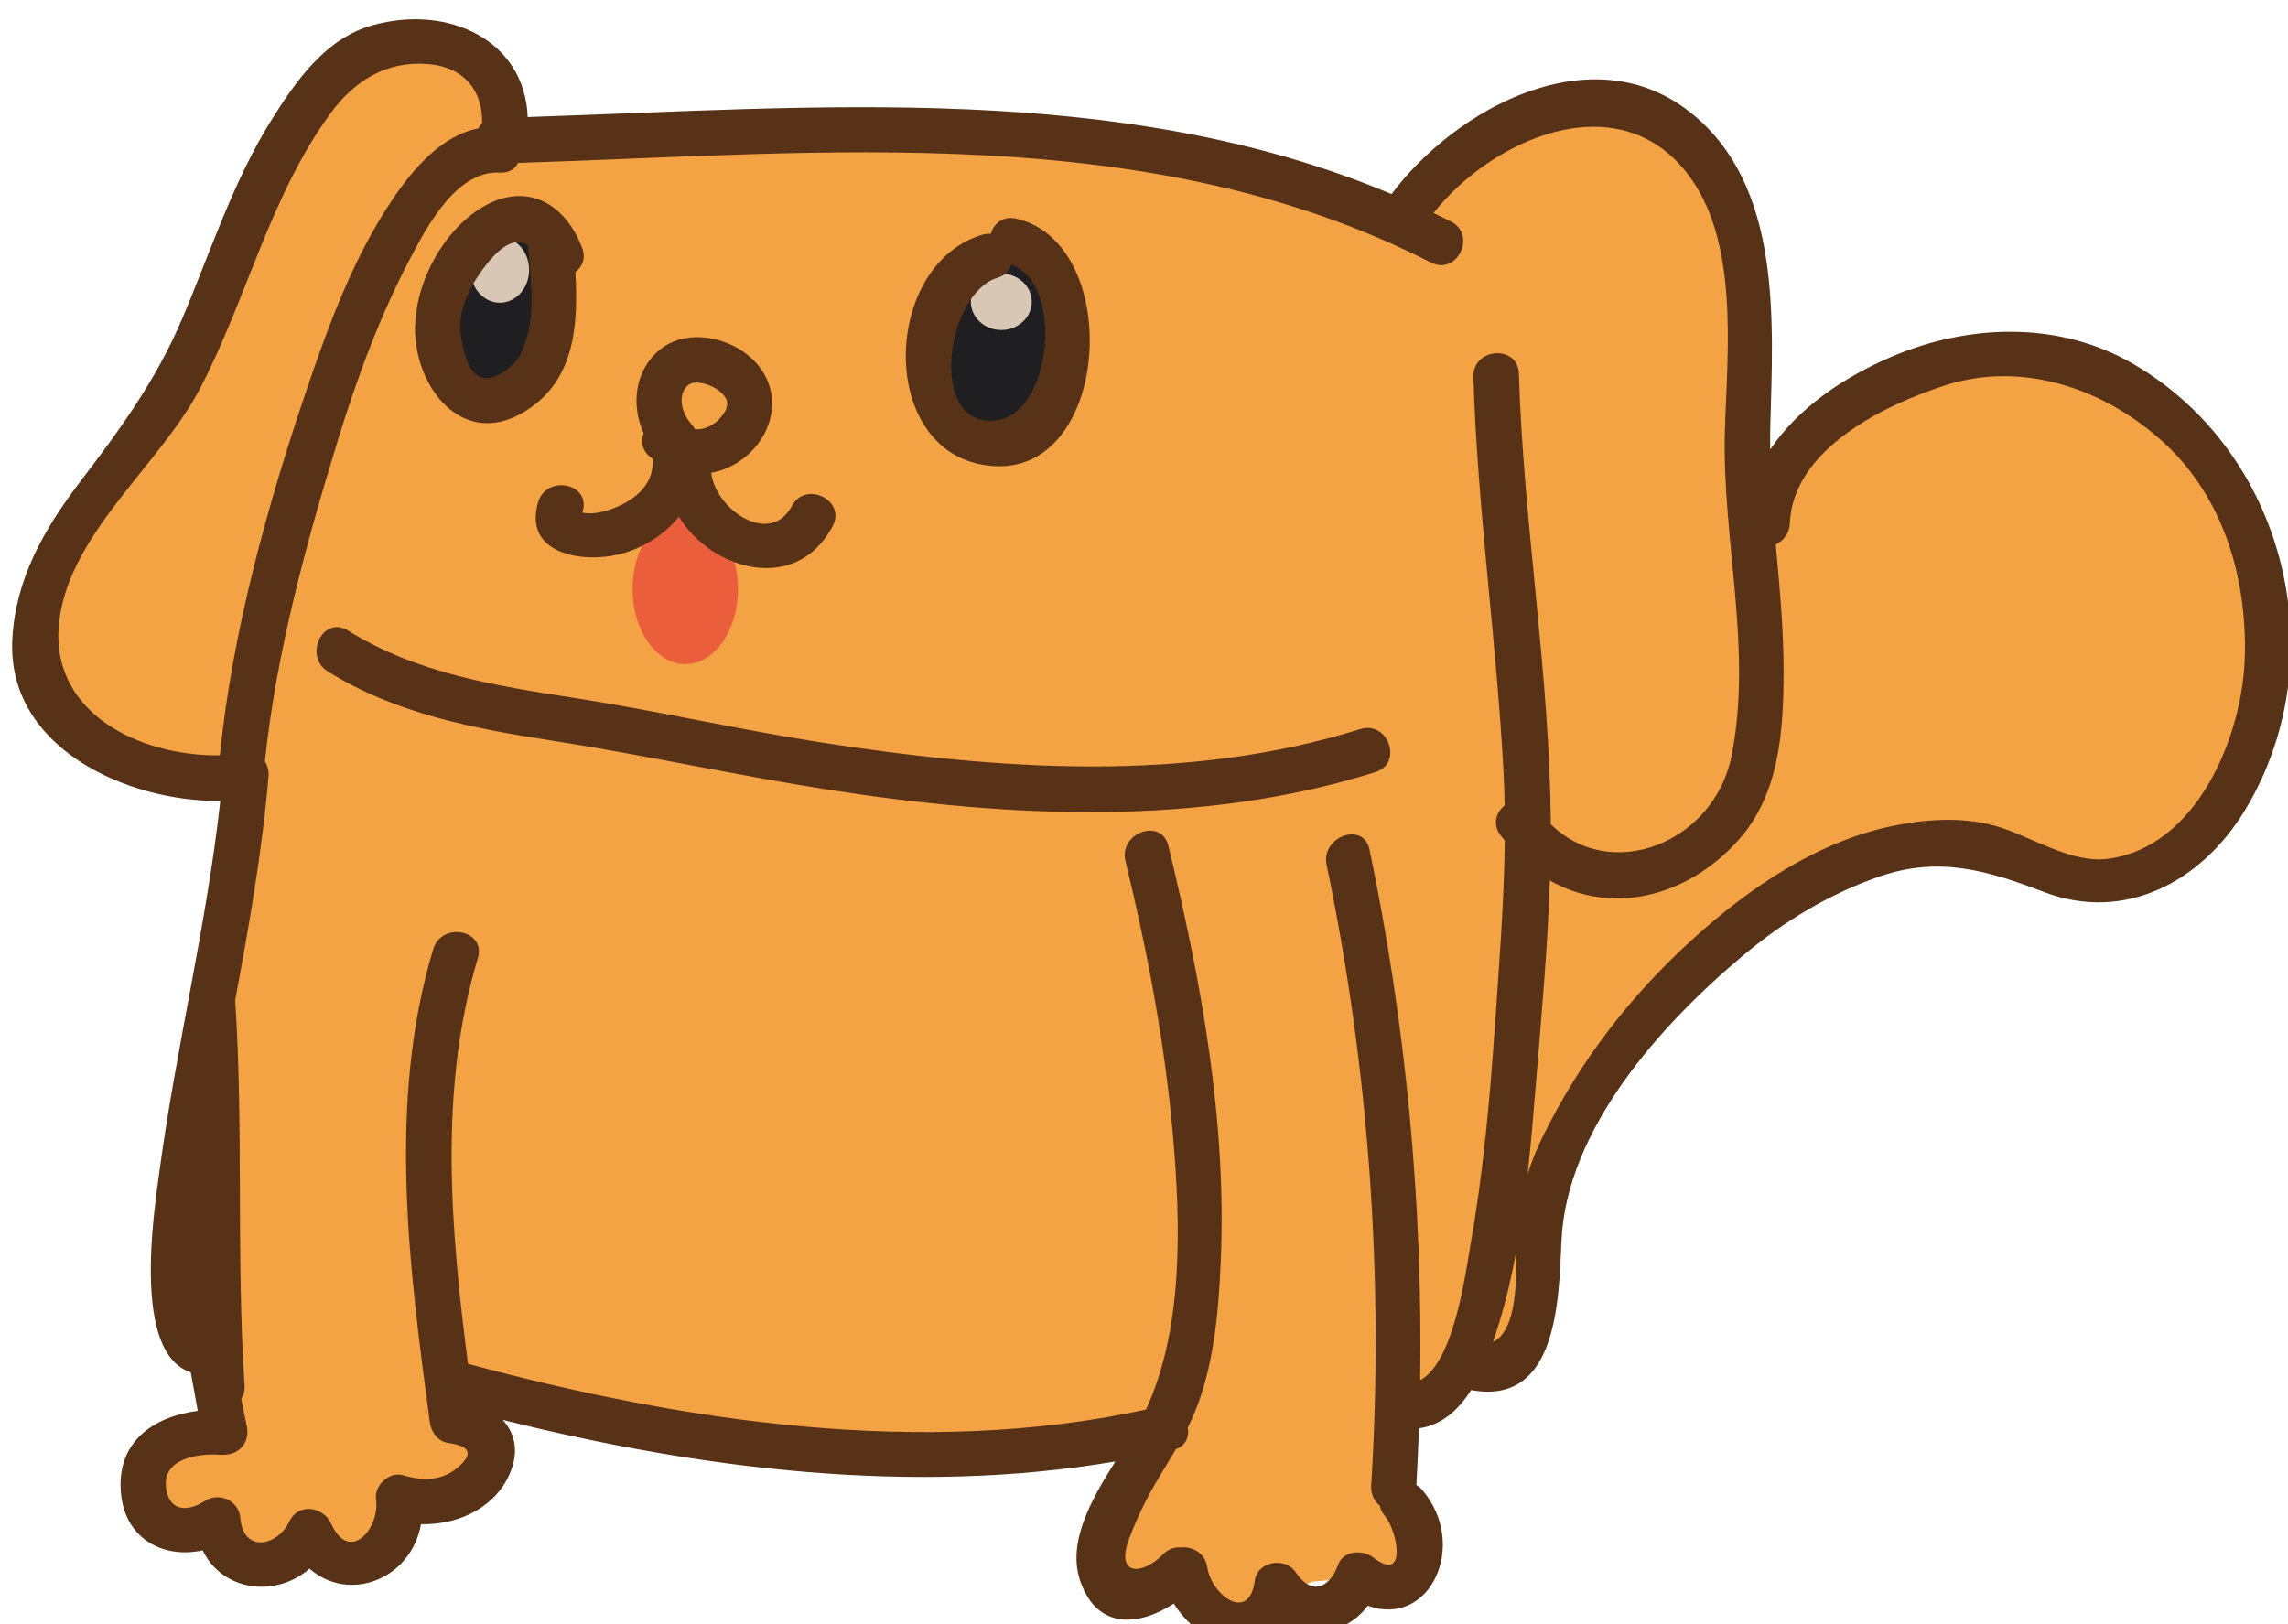 <?xml version="1.0" encoding="utf-8"?>
<!-- Generator: Adobe Illustrator 16.0.0, SVG Export Plug-In . SVG Version: 6.00 Build 0)  -->
<!DOCTYPE svg PUBLIC "-//W3C//DTD SVG 1.1//EN" "http://www.w3.org/Graphics/SVG/1.1/DTD/svg11.dtd">
<svg version="1.1" xmlns="http://www.w3.org/2000/svg" xmlns:xlink="http://www.w3.org/1999/xlink" x="0px" y="0px" width="200px"
	 height="142px" viewBox="0 0 200 142" enable-background="new 0 0 200 142" xml:space="preserve">
<g id="颜色填充_1_1_" enable-background="new    ">
	<g id="颜色填充_1">
		<g>
			<path fill-rule="evenodd" clip-rule="evenodd" fill="#F4A344" d="M196.135,44.734l-10.85-10.466l-12.078-3.488l-6.346,1.847
				l-10.031,6.361l-2.661,7.593l-1.843-25.24l-6.141-10.055l-9.008-2.668l-9.416,4.515l-3.07,6.771l-16.582-4.72l-22.518-3.283
				l-22.518-0.205H45.06l-1.638-4.72l-8.803-3.283l-8.393,6.978l-5.322,10.26l-5.937,14.364l-6.551,8.208l-4.913,9.439l-0.205,6.156
				l3.48,4.925l5.527,2.872l9.212,0.206l-3.89,43.503l1.229,14.569l-5.732,2.462l-1.024,2.873l3.48,2.462l4.094,0.821l2.457,2.668
				l3.275-0.411l1.842-1.847l4.504,1.026l2.661-1.847l0.819-2.258l4.913-1.025l1.842-3.078l-1.023-4.31l2.047-1.231l10.031,2.463
				l14.125,2.667l14.534,1.026l11.259-1.026l7.779-0.41l-4.504,10.055l2.047,2.053l4.913-0.616l2.252,3.078l5.322-0.41l3.89-2.052
				l6.346-0.616l2.047-2.257l-0.409-5.746v-7.592l3.48-1.231l7.369-3.078l1.024-14.159l12.896-18.263c0,0,8.802-5.951,12.077-8.618
				c3.275-2.668,11.669-3.489,11.669-3.489l10.85,3.283l4.707-0.205l5.527-2.872l3.48-6.567l2.457-9.85L196.135,44.734z"/>
		</g>
	</g>
</g>
<g id="形状_6_1_" enable-background="new    ">
	<g id="形状_6">
		<g>
			<ellipse fill-rule="evenodd" clip-rule="evenodd" fill="#EB5E3B" cx="59.901" cy="51.506" rx="4.606" ry="6.566"/>
		</g>
	</g>
</g>
<g id="形状_7_1_" enable-background="new    ">
	<g id="形状_7">
		<g>
			<ellipse fill-rule="evenodd" clip-rule="evenodd" fill="#1F1E20" cx="87.027" cy="30.885" rx="5.937" ry="9.129"/>
		</g>
	</g>
</g>
<g id="形状_8_1_" enable-background="new    ">
	<g id="形状_8">
		<g>
			<ellipse fill-rule="evenodd" clip-rule="evenodd" fill="#1F1E20" cx="44.036" cy="27.189" rx="4.708" ry="8.311"/>
		</g>
	</g>
</g>
<g id="形状_9_1_" enable-background="new    ">
	<g id="形状_9">
		<g>
			<ellipse fill-rule="evenodd" clip-rule="evenodd" fill="#D8C7B4" cx="87.527" cy="26.391" rx="2.661" ry="2.463"/>
		</g>
	</g>
</g>
<g id="形状_10_1_" enable-background="new    ">
	<g id="形状_10">
		<g>
			<ellipse fill-rule="evenodd" clip-rule="evenodd" fill="#D8C7B4" cx="43.692" cy="23.598" rx="2.559" ry="2.873"/>
		</g>
	</g>
</g>
<g id="形状_5_1_" enable-background="new    ">
	<g id="形状_5">
		<g>
			<path fill-rule="evenodd" clip-rule="evenodd" fill="#583217" d="M87.19,40.763c9.956,0.258,10.935-19.563,1.627-21.649
				c-1.167-0.261-1.95,0.446-2.211,1.332c-0.234-0.015-0.481,0.002-0.744,0.081C76.798,23.236,76.678,40.491,87.19,40.763z
				 M87.193,24.289c0.681-0.203,1.062-0.641,1.218-1.148c4.655,1.646,3.561,13.278-1.507,13.642
				C81.054,37.201,82.721,25.626,87.193,24.289z M118.898,63.751c-15.115,4.748-31.653,3.569-47.088,1.172
				c-7.21-1.12-14.329-2.763-21.537-3.886c-6.931-1.08-13.796-2.131-19.859-5.905c-2.186-1.36-3.916,2.237-1.757,3.58
				c5.967,3.716,12.75,4.985,19.596,6.048c8.121,1.26,16.147,3.047,24.27,4.309c15.643,2.43,32.433,3.243,47.706-1.555
				C122.678,66.744,121.346,62.982,118.898,63.751z M186.436,31.799c-6.511-3.766-14.393-3.473-21.13-0.59
				c-4.045,1.731-8.123,4.426-10.564,8.094c-0.006-0.632-0.016-1.264,0.001-1.897c0.238-9.269,1.102-21.229-7.043-27.624
				c-8.577-6.737-20.41-0.349-26.063,7.187c-23.662-9.952-50.3-7.569-75.511-6.735c-0.238-6.621-6.81-9.877-13.518-8.039
				c-4.13,1.132-6.723,4.854-8.872,8.286c-3.376,5.39-5.36,11.624-7.837,17.448C13.625,33.272,10.487,37.555,7,42.131
				c-3.145,4.127-5.653,8.498-5.923,13.776c-0.481,9.43,9.946,14.193,18.181,14.127c-1.208,10.918-3.874,21.585-5.331,32.466
				c-0.466,3.474-2.404,15.81,2.743,17.488c0.218,1.124,0.412,2.25,0.615,3.375c-3.805,0.492-7.144,2.653-6.708,7.235
				c0.387,4.062,3.829,5.704,7.136,4.958c1.74,3.584,6.358,4.185,9.347,1.607c3.481,3.051,8.899,0.889,9.741-3.894
				c2.979,0.084,6.112-1.221,7.539-3.957c1.102-2.113,0.766-3.899-0.399-5.16c17.296,4.323,35.922,6.627,53.553,3.636
				c-2.113,3.359-4.248,7.101-3.051,10.503c1.51,4.292,5.203,3.856,8.166,1.922c0.409,0.673,0.913,1.27,1.474,1.785h13.667
				c0.677-0.383,1.301-0.902,1.815-1.599c5.428,1.979,8.834-5.318,4.766-10.112c-0.16-0.188-0.339-0.327-0.523-0.44
				c0.097-1.649,0.167-3.301,0.225-4.953c2.028-0.296,3.479-1.643,4.562-3.35c7.493,1.384,7.664-7.688,7.896-13.018
				c0.43-9.83,8.752-19.017,15.928-25.02c3.545-2.965,7.521-5.362,11.89-6.871c5.182-1.791,9.443-0.518,14.334,1.351
				c7.109,2.714,13.846-0.901,17.641-7.216c2.017-3.355,3.235-7.012,3.719-10.728v-7.398
				C198.923,44.199,194.18,36.279,186.436,31.799z M19.218,66.045c-7.054,0.095-15.111-3.779-14.016-11.92
				c1.029-7.646,8.83-13.53,12.289-20.168c4.096-7.86,6.11-16.802,11.39-24.035c2.08-2.849,4.887-4.61,8.502-4.323
				c3.249,0.259,4.824,2.382,4.76,5.186c-0.138,0.128-0.24,0.282-0.328,0.444c-3.209,0.616-5.684,3.525-7.445,6.12
				c-3.374,4.974-5.529,10.746-7.457,16.403C23.4,44.068,20.321,55.142,19.218,66.045z M130.506,117.344
				c0.194-0.57,0.372-1.127,0.532-1.648c0.633-2.059,1.114-4.17,1.511-6.304C132.558,112.124,132.567,116.33,130.506,117.344z
				 M128.793,32.962c0.345,11.485,2.002,22.869,2.623,34.337c0.057,1.043,0.089,2.084,0.108,3.124
				c-0.727,0.586-1.085,1.599-0.382,2.585c0.125,0.175,0.263,0.324,0.392,0.49c-0.059,5.446-0.494,10.871-0.869,16.318
				c-0.44,6.365-1.009,12.733-2.126,19.02c-0.421,2.369-1.414,10.257-4.401,11.847c0.233-15.561-1.245-31.176-4.423-46.392
				c-0.524-2.509-4.271-1.149-3.752,1.335c3.698,17.709,5.025,36.205,3.895,54.263c-0.049,0.771,0.282,1.38,0.766,1.784
				c0.051,0.288,0.178,0.582,0.424,0.872c1.121,1.321,1.979,5.927-0.994,3.648c-0.923-0.707-2.626-0.654-3.09,0.628
				c-0.719,1.989-2.287,2.773-3.69,0.666c-0.915-1.377-3.362-1.004-3.593,0.736c-0.496,3.729-3.793,1.213-4.147-1.169
				c-0.192-1.291-1.32-1.849-2.33-1.751c-0.531-0.037-1.087,0.133-1.558,0.617c-1.765,1.818-4.173,1.915-2.95-1.364
				c0.403-1.081,0.856-2.105,1.371-3.136c0.811-1.623,1.808-3.146,2.729-4.711c0.883-0.327,1.174-1.108,1.03-1.879
				c2.213-4.392,2.678-9.744,2.883-14.576c0.523-12.276-1.69-24.415-4.578-36.296c-0.605-2.496-4.354-1.146-3.751,1.334
				c1.933,7.959,3.464,15.982,4.164,24.149c0.656,7.658,0.916,16.68-2.369,23.803c0,0.001-0.001,0.003-0.002,0.005
				c-19.356,4.213-40.36,1.096-59.267-4.001c-1.516-11.788-2.584-24.004,0.865-35.473c0.743-2.469-3.171-3.221-3.904-0.783
				c-4.02,13.364-2.116,27.787-0.296,41.359c0.114,0.85,0.686,1.684,1.596,1.814c1.784,0.258,2.356,0.859,0.84,2.154
				c-1.388,1.188-3.119,1.169-4.766,0.672c-1.199-0.362-2.545,0.891-2.375,2.1c0.361,2.568-2.327,5.66-3.908,2.15
				c-0.676-1.502-2.874-1.882-3.662-0.213c-1.038,2.195-4.04,2.771-4.284-0.282c-0.123-1.536-1.844-2.321-3.111-1.502
				c-1.364,0.881-2.966,1.007-3.35-0.933c-0.55-2.778,2.736-3.253,4.734-3.112c1.594,0.111,2.636-1.04,2.266-2.625
				c-0.175-0.75-0.322-1.506-0.462-2.264c0.204-0.316,0.317-0.715,0.286-1.192c-0.731-11.171-0.08-22.375-0.811-33.547
				c-0.002-0.028-0.01-0.052-0.013-0.08c1.208-6.495,2.363-12.995,2.919-19.6c0.043-0.517-0.083-0.962-0.316-1.321
				c0.998-9.501,3.599-19.041,6.394-28.123c1.681-5.46,3.677-10.869,6.347-15.928c1.486-2.815,4.047-7.631,7.805-7.427
				c0.806,0.043,1.325-0.322,1.582-0.847c26.685-0.839,55.2-3.856,79.795,8.708c2.294,1.172,4.041-2.415,1.758-3.581
				c-0.507-0.259-1.018-0.501-1.528-0.748c5.141-6.484,16.015-11.293,22.12-3.539c4.65,5.908,3.553,15.59,3.35,22.604
				c-0.271,9.427,2.455,19.091,0.574,28.439c-1.514,7.518-10.494,11.162-15.797,5.937c-0.077-13.168-2.391-26.233-2.785-39.393
				C132.688,30.101,128.717,30.397,128.793,32.962z M196.231,57.289c-0.152,6.997-4.175,16.9-12.11,17.817
				c-2.977,0.344-6.344-1.785-9.108-2.707c-3.013-1.004-6.255-0.825-9.324-0.229c-6.685,1.301-12.78,5.444-17.739,9.957
				c-5.422,4.933-9.76,10.529-13.025,17.114c-0.557,1.123-1.021,2.258-1.391,3.415c0.307-2.76,0.529-5.523,0.752-8.246
				c0.472-5.777,1-11.611,1.192-17.42c5.262,3.009,11.872,1.588,16.456-3.502c3.62-4.019,3.961-9.552,3.977-14.69
				c0.013-3.745-0.356-7.468-0.687-11.193c0.661-0.31,1.194-0.928,1.229-1.836c0.256-6.499,8.309-10.386,13.615-12.086
				c6.854-2.194,14.087,0.386,19.172,5.108C194.363,43.551,196.381,50.482,196.231,57.289z M45.628,36.124
				c4.615-2.631,4.933-7.582,4.671-12.338c0.6-0.455,0.937-1.216,0.58-2.14c-1.588-4.117-5.176-5.855-9.038-3.33
				c-3.479,2.275-5.886,7.157-5.525,11.288C36.737,34.417,40.65,38.962,45.628,36.124z M42.78,22.813
				c1.194-1.42,2.406-2.083,3.373-1.324c0.249,3.13,0.795,6.541-0.637,9.458c-0.473,0.965-2.228,2.472-3.43,2.048
				c-1.292-0.455-1.611-2.545-1.798-3.676C39.905,27.002,41.357,24.504,42.78,22.813z M50.938,44.709
				c0.714-2.478-3.198-3.232-3.904-0.782c-1.309,4.537,3.896,5.312,7.041,4.555c2.055-0.495,3.963-1.684,5.269-3.301
				c2.907,4.721,10.273,6.786,13.438,0.831c1.211-2.278-2.369-4.025-3.572-1.762c-1.887,3.549-6.658,0.328-7.04-2.904
				c1.018-0.192,2.007-0.624,2.886-1.317c2.357-1.858,3.27-5.062,1.538-7.661c-1.819-2.729-6.362-3.964-8.99-1.734
				c-2.15,1.823-2.44,4.822-1.342,7.25c-0.262,0.678-0.159,1.475,0.58,2.081c0.069,0.057,0.146,0.096,0.216,0.149
				c0.131,2.15-1.411,3.539-3.373,4.309c-0.764,0.3-1.687,0.527-2.493,0.447c-0.095-0.009-0.191-0.032-0.281-0.057
				C50.92,44.778,50.926,44.752,50.938,44.709z M59.929,33.906c0.252-0.327,0.568-0.498,1.113-0.446
				c0.85,0.079,1.755,0.495,2.267,1.164c0.322,0.421,0.294,0.59,0.184,1.09c-0.05,0.224-0.503,0.879-0.862,1.161
				c-0.599,0.472-1.238,0.717-1.888,0.649c-0.048-0.087-0.096-0.174-0.163-0.253c-0.508-0.597-0.893-1.232-0.979-1.959
				C59.533,34.733,59.647,34.271,59.929,33.906z"/>
		</g>
	</g>
</g>
</svg>
